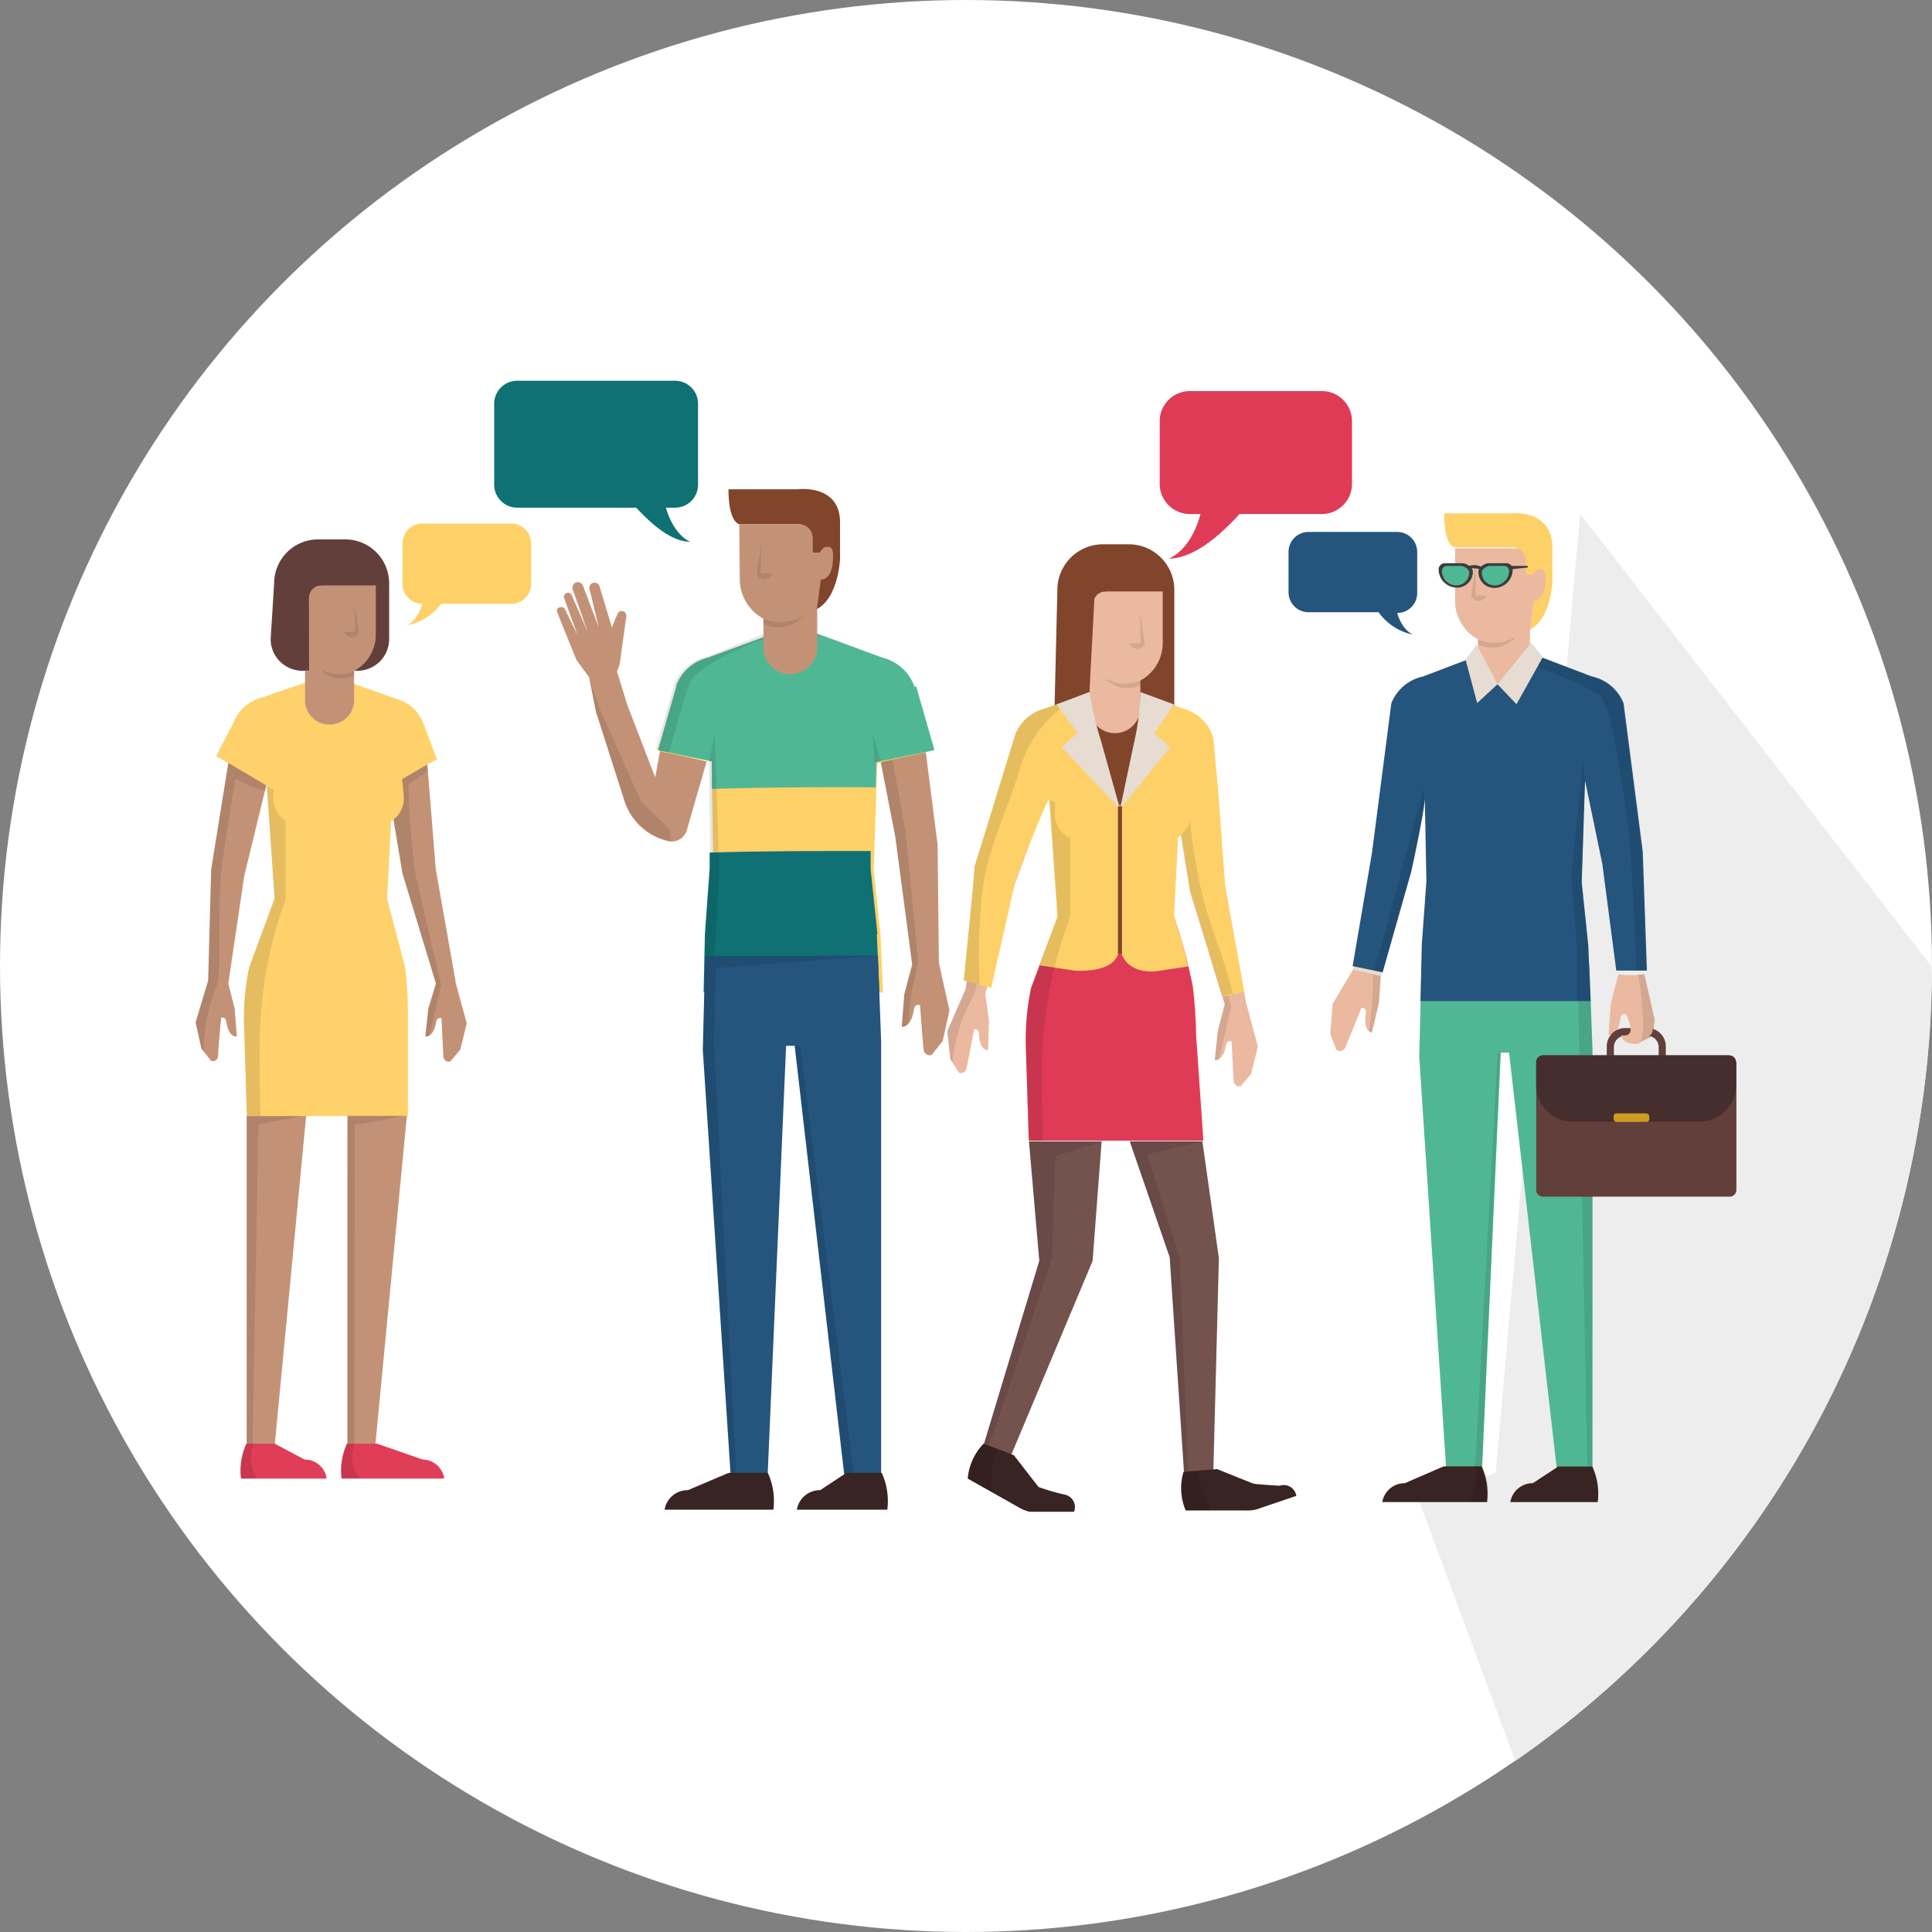 <svg xmlns="http://www.w3.org/2000/svg" viewBox="0 0 121.78 121.78"><rect x="0" y="0" width="121.78" height="121.78" fill="#808080" stroke="none"/><g><g><circle cx="60.89" cy="60.89" r="60.89" fill="#fff"/><path d="M95.51,111a60.82,60.82,0,0,0,26.25-50.08L99.6,32.39,94.28,92.84l-4.8,1.84" fill="#ededed"/><path d="M26.61,33h5.61a1.26,1.26,0,0,1,1.26,1.26v2.54a1.26,1.26,0,0,1-1.26,1.26H27.8a3.48,3.48,0,0,1-2.17,1.36s.66-.22,1-1.36h0a1.26,1.26,0,0,1-1.26-1.26V34.31A1.26,1.26,0,0,1,26.61,33Z" fill="#fed168"/><path d="M88.09,33.53H82.48a1.26,1.26,0,0,0-1.26,1.26v2.54a1.26,1.26,0,0,0,1.26,1.26H86.9A3.48,3.48,0,0,0,89.07,40s-.66-.22-1-1.36h0a1.26,1.26,0,0,0,1.26-1.26V34.8A1.26,1.26,0,0,0,88.09,33.53Z" fill="#25547d"/><path d="M75,24.65h8.32a1.9,1.9,0,0,1,1.9,1.9V30.5a1.9,1.9,0,0,1-1.9,1.9H78.13c-1.27,1.4-2.92,2.81-4.46,2.81,0,0,1.37-.45,2-2.81H75a1.9,1.9,0,0,1-1.9-1.9V26.56A1.9,1.9,0,0,1,75,24.65Z" fill="#df3b57"/><path d="M42.5,24h-9.9a1.45,1.45,0,0,0-1.45,1.45v5.07A1.45,1.45,0,0,0,32.61,32H40.1c1,1.07,2.23,2.15,3.41,2.15,0,0-1-.34-1.54-2.15h.53A1.45,1.45,0,0,0,44,30.51V25.45A1.45,1.45,0,0,0,42.5,24Z" fill="#0f7174"/><path d="M100,94.68c0-.07.06-.14.08-.21a4.22,4.22,0,0,0,.09-1.4,2.06,2.06,0,0,0-.12-.63h.31a4.16,4.16,0,0,1,.34,2.24" fill="#000100" opacity=".1"/><path d="M85.54,60.69h0l.1-.3a2.18,2.18,0,0,0,1.59.51l-.18.39-.12,1.89-.45,1.92c-.47-.13-.46-.78-.39-1.19s-.27-.39-.27-.39-.81,2-1,2.46a.38.38,0,0,1-.58.2l-.39-1L84,63.28Z" fill="#ebb9a0"/><path d="M86.64,61.07c0-.06,0-.13,0-.19a2.14,2.14,0,0,0,.57,0l-.18.39-.12,1.89-.45,1.92a.46.46,0,0,1-.17-.09,25.5,25.5,0,0,0,.26-3.42S86.61,61.21,86.64,61.07Z" fill="#000100" opacity=".1"/><path d="M100.18,60.86l.2,5.25,0,26.62-2.26-.23-3-26.15-.52,0L93.41,92.73l-2.26-.23L89.46,66.61l.14-5.72C89.66,60.93,100.14,60.87,100.18,60.86Z" fill="#50b795"/><path fill="#000100" opacity=".1" d="M100.18 60.86L100.38 66.55 100.37 92.43 100.05 92.43 99.45 61.33 89.59 61.08 89.6 60.89 100.18 60.86zM99.56 47.6L99.9 49.14 99.7 55.61 100.12 59.64 100.18 60.86 99.45 60.84 99 55.58 99.45 49.22 99.56 47.6z"/><path fill="#000100" opacity=".1" d="M94.55 66.38L93.43 92.43 92.98 92.43 94.4 66.37 94.55 66.38z"/><path d="M87.7,44.33h0a2.77,2.77,0,0,1,2-1.69l5.25-2v0a.12.12,0,0,0,0,0h0l.07,0,.07,0h0a.11.11,0,0,0,0,0v0l5.25,2a2.77,2.77,0,0,1,2,1.69h0l1.21,9.36.26,7.49c-.56,0-1.37,0-1.93,0L101,54.46,99.91,49.2l-.21,6.42.41,3.95h0l.15,3.53c-3.57,0-7.15,0-10.72,0l.08-3.55h0l.29-4-.1-5.26c0,.75-.85,4.63-.85,4.63l-1.81,6.37-1.89-.39,1.22-7.14Z" fill="#25547d"/><path d="M89.74 49.67a5 5 0 0 0 .08.64c0 .75-.85 4.63-.85 4.63l-1.81 6.37-.57-.12c.52-1.6.93-3.15 1.31-4.7C87.91 56.49 89.7 49.87 89.74 49.67zM94.9 40.64a.1.1 0 0 0 0 0h0l.07 0 .07 0h0a.11.11 0 0 0 0 0v0l5.25 2a2.77 2.77 0 0 1 2 1.69h0l1.21 9.36.26 7.49h-.6s-.34-8.12-.56-9.37c-.17-1-1-7.5-1.77-8a19.48 19.48 0 0 0-3.23-1.48c-1-.41-1.84-1-2.79-1.47l-.16-.07.24-.09z" fill="#000100" opacity=".1"/><path fill="#000100" opacity=".1" d="M99.91 49.2L99.7 55.61 100.12 59.56 100.28 63.09 99.38 63.06 99.38 59.52 99.04 55.31 99.79 47.98 99.91 49.2z"/><path fill="#e6dcd1" d="M87.11 61.29L87.06 61.53 85.27 61.12 85.34 60.93 87.11 61.29z"/><path d="M96.62 93.49l1.6-1.05h2.15a4.16 4.16 0 0 1 .34 2.24H95.2A1.43 1.43 0 0 1 96.62 93.49zM93.77 94.68H87.13a1.43 1.43 0 0 1 1.42-1.19L91 92.43h2.39a4.16 4.16 0 0 1 .34 2.24" fill="#382422"/><path d="M93,92.43h.45a4.16,4.16,0,0,1,.34,2.24H92.51a2.27,2.27,0,0,0,.57-1.7A2.09,2.09,0,0,0,93,92.43Z" fill="#000100" opacity=".1"/><path d="M97.59,37.33a3.61,3.61,0,0,1-3.12,3.3,2.75,2.75,0,0,1-2.75-2.75V34.56h5.9Z" fill="#ebb9a0"/><path d="M96.44,42.11c0,.87-2.63,1.85-3.28,0V38.38h3.28Z" fill="#ebb9a0"/><path d="M97.85,34.52v2.15s-.09,2.36-1.41,3l.24-1.81s.75.1.75-1.42c0-.56-.22-.57-.4-.57s-.41.35-.41.35h-.44v-.85h0a.83.83,0,0,0-.87-.87H91.71s-.68,0-.68-2.14h4.22S97.85,32.06,97.85,34.52Z" fill="#fed168"/><path d="M95.58 40.12a2 2 0 0 1-2.42.49V40.3A2.67 2.67 0 0 0 95.58 40.12zM93 37.54h.73c-.5.73-1 .08-1 .08l.29-2z" fill="#000100" opacity=".1"/><path fill="#e6dcd1" d="M97.25 41.42L95.59 44.39 94.39 43.13 96.51 40.52 97.25 41.42zM94.39 43.13L93.11 44.32 92.38 41.58 93.08 40.63 94.39 43.13z"/><path d="M102,61.48h0v-.06a7.67,7.67,0,0,0,1.66,0l.65,2.89-.1.76a.42.42,0,0,1-.23.34l-.8.4-.08,0c-.18,0-.82-.06-.86-.48,0-.21.56,0,.56-.39a1.74,1.74,0,0,0-.3-1s-.32-.13-.37.29-.25,1.05-.74,1l.15-2Z" fill="#ebb9a0"/><path d="M102.44,64.8h1.4A1.16,1.16,0,0,1,105,66v1.4a.23.23,0,0,1-.45,0V66a.71.71,0,0,0-.71-.71h-1.4a.71.71,0,0,0-.71.71v1.4a.23.23,0,1,1-.45,0V66A1.16,1.16,0,0,1,102.44,64.8Z" fill="#623f3b"/><path d="M102.78,64.92a1.74,1.74,0,0,0-.2-.8l1.1,0,.59,0,0,.09-.1.76a.42.42,0,0,1-.23.34l-.79.4-.1,0c-.19,0-.81-.07-.85-.48C102.22,65.3,102.78,65.34,102.78,64.92Z" fill="#ebb9a0"/><path d="M103.22,61.41l.42,0,.65,2.89-.1.76a.42.42,0,0,1-.23.34l-.53.26a4.69,4.69,0,0,0,.09-1.9A10.38,10.38,0,0,0,103.22,61.41Z" fill="#000100" opacity=".1"/><path d="M109.45,66.95V75a.43.43,0,0,1-.43.43H97.26a.43.43,0,0,1-.43-.43V66.95a.43.43,0,0,1,.43-.43H109" fill="#623f3b"/><path d="M97.26,66.52H109a.43.43,0,0,1,.43.43V68.4a2.3,2.3,0,0,1-2.3,2.3h-8a2.3,2.3,0,0,1-2.3-2.3V66.95A.43.43,0,0,1,97.26,66.52Z" fill="#462e2e"/><rect x="101.71" y="70.18" width="2.25" height=".54" rx=".18" ry=".18" fill="#cd9b24"/><path d="M91.07,35.5H92.2c.15,0,.64.21.64.54a1,1,0,0,1-1,1,1.16,1.16,0,0,1-1.16-1.16A.4.4,0,0,1,91.07,35.5Z" fill="#3c3c3b"/><path d="M91.21,35.67h.89c.12,0,.51.17.51.42a.81.81,0,0,1-.81.81.91.91,0,0,1-.91-.91A.32.32,0,0,1,91.21,35.67Z" fill="#50b795"/><path d="M93.81,35.5h1.14a.4.4,0,0,1,.4.4,1.16,1.16,0,0,1-1.16,1.16,1,1,0,0,1-1-1C93.17,35.71,93.66,35.5,93.81,35.5Z" fill="#3c3c3b"/><path d="M93.91,35.67h.89a.32.32,0,0,1,.32.32.91.91,0,0,1-.91.91.81.81,0,0,1-.81-.81C93.4,35.83,93.79,35.67,93.91,35.67Z" fill="#50b795"/><path d="M93.45 35.78l-.16.11a.94.94 0 0 0-.35-.06 1 1 0 0 0-.28 0l-.16-.12a1.07 1.07 0 0 1 .45-.09A1 1 0 0 1 93.45 35.78zM96.3 35.77L95.19 35.89 95.19 35.67 96.3 35.67 96.3 35.77z" fill="#3c3c3b"/><path fill="#c39276" d="M15.55 91.28L17.32 91.06 19.3 70.31 15.55 70.31 15.55 91.28z"/><path fill="#000100" opacity=".1" d="M15.55 91.28L15.92 91.24 16.29 70.86 19.3 70.31 15.55 70.31 15.55 91.28z"/><path fill="#c39276" d="M21.9 91.28L23.66 91.06 25.65 70.31 21.9 70.31 21.9 91.28zM13.31 54.81l-.19 7-.79 2.63.37 1.67.61.76a.34.34 0 0 0 .44-.33c0-.43.19-2.38.19-2.38s.28-.12.33.26.22.94.66.92l-.14-1.77L14.39 62h0l1-6.76 2.21-9.1-2.84-.36z"/><path d="M13.31,54.81l-.19,7-.79,2.63.37,1.67.14.17a12.58,12.58,0,0,1,.35-2.76c.14-.58.42-1.12.56-1.7s0-5.33.19-6.82.66-4.58.92-5.92a7.4,7.4,0,0,0,1.88.77l.88-3.75-2.84-.36Z" fill="#000100" opacity=".1"/><path d="M19.2,92l-1.88-1-1.79,0a4.07,4.07,0,0,0-.34,2.2h5.4A1.39,1.39,0,0,0,19.2,92Z" fill="#df3d58"/><path d="M16,91h-.46a4.07,4.07,0,0,0-.34,2.2h1a2.68,2.68,0,0,1-.38-1.54A2.23,2.23,0,0,1,16,91Z" fill="#000100" opacity=".1"/><path d="M26.65,92l-2.88-1h-1.9a4.07,4.07,0,0,0-.34,2.2H28A1.39,1.39,0,0,0,26.65,92Z" fill="#df3d58"/><path d="M22.21 91.57a2.89 2.89 0 0 1 .14-.58h-.47a4.07 4.07 0 0 0-.34 2.2h1.12A2.18 2.18 0 0 1 22.21 91.57zM16.43 44a2.58 2.58 0 0 0-1.7 1.54l-1.11 2.13c.08 0 .52.28 1.07.6.39-1 1.23-2.51 1.43-2.91.61-1.2 2.15-1.53 3.18-2 0 0 1.6-.82 1.59-.91a.13.13 0 0 1 0 0h0z" fill="#000100" opacity=".1"/><path d="M28.72,61.87l-1.25-7.06-.68-8.45L23.86,46l1.51,9.06L27.48,62h0L27,63.57l-.19,1.77c.43,0,.62-.53.68-.9s.34-.25.34-.25.09,2,.12,2.38a.34.34,0,0,0,.43.34l.63-.74.41-1.66-.72-2.65Z" fill="#c39276"/><path d="M25.74,49.48c0-.05,1.23-.88,1.23-.88l-.18-2.24L23.86,46l1.51,9.06L27.48,62h0L27,63.57l-.19,1.77a.43.43,0,0,0,.26-.06s.61-2.67.74-3.17l-1.62-7A53,53,0,0,1,25.74,49.48Z" fill="#000100" opacity=".1"/><path d="M27.54,47.87l-.79-2.12h0l-.2-.45A2.52,2.52,0,0,0,25,44.06L20.89,42.6a.79.79,0,0,0-.36,0L16.43,44a2.58,2.58,0,0,0-1.7,1.54l-1.11,2.13c.18.06,2.33,1.34,3.2,1.86l.49,7.09L15.7,61a15.35,15.35,0,0,0-.32,3.52l.18,5.83H25.71V63.87a22.12,22.12,0,0,0-.2-3l-1.11-4.21.37-7.2C25.66,48.93,27.37,47.92,27.54,47.87Z" fill="#fed16a"/><path d="M21.71,34H20.05a2.77,2.77,0,0,0-2.77,2.77l-.22,3.51a2,2,0,0,0,2,2h3.47a2,2,0,0,0,2-2V36.8A2.77,2.77,0,0,0,21.71,34Z" fill="#623f3b"/><path d="M18.5,40a2.59,2.59,0,0,0,5.19,0V36.9H18.5Z" fill="#c39276"/><path d="M19.23,44a1.55,1.55,0,1,0,3.09,0V40.51H19.23Z" fill="#c39276"/><path fill="#623f3b" d="M18.05 36.8L18.08 40.86 18.86 42.26 19.48 42.26 19.47 36.08 18.05 36.8z"/><path d="M18.61,37.39l.87.33a.78.78,0,0,1,.82-.82v-.48H18.61Z" fill="#623f3b"/><path d="M17.54,49.91l-.73-.34.5,7.09L15.7,61a15.34,15.34,0,0,0-.32,3.52l.18,5.83h.86s-.13-4.54,0-6.09A27.16,27.16,0,0,1,18,56.68h0v0h0v0l0-4.95-.42-.78C17.62,50.44,17.58,50.09,17.54,49.91Z" fill="#000100" opacity=".1"/><path d="M24.27,46.11s-6.91.25-6.91,1.19l-.13,3A1.66,1.66,0,0,0,18.8,52h5.07a1.66,1.66,0,0,0,1.58-1.72v-.12S25.14,46.11,24.27,46.11Z" fill="#fed16a"/><path fill="#000100" opacity=".1" d="M21.89 91L22.33 91 22.36 70.9 25.65 70.31 21.9 70.31 21.89 91zM20.17 42.16a1.79 1.79 0 0 0 2.15.43v-.28A2.38 2.38 0 0 1 20.17 42.16zM22.39 39.83h-.72c.49.72.95.08.95.08l-.29-2z"/><path d="M37.22,42.81l-.89-1.22-1.21-3a.24.24,0,0,1,.13-.31l.06,0a.24.24,0,0,1,.3.12l.79,1.63-.84-2.33a.26.26,0,0,1,.15-.32h0a.26.26,0,0,1,.33.14l1,2.31-.94-2.68a.34.34,0,0,1,.2-.43h0a.34.34,0,0,1,.44.19l1,2.62-.58-2.4a.32.32,0,0,1,.23-.39h0a.32.32,0,0,1,.4.22l.79,2.62.34-.88a.29.29,0,0,1,.47-.11h0a.29.29,0,0,1,.09.25l-.37,2.66a2.17,2.17,0,0,1-.26.89" fill="#c39276"/><path d="M39 41.6l.34-2.51a.28.28 0 0 0-.08-.24h0a.28.28 0 0 0-.45.1l-.32.83a2.08 2.08 0 0 0-1.19 1.41C37.1 42.27 38.4 42.48 39 41.6zM59.1 53.25l-.95-7.45-3.5-2.22 1.78 9.14 1.07 8.08h0L57 62.67l-.16 2.05c.5 0 .7-.63.76-1.06s.39-.3.39-.3.17 2.26.22 2.76a.4.4 0 0 0 .51.38l.7-.88.43-1.93-.67-3zM44.54 48l-1.26 4.37a1 1 0 0 1-1.12.66 3.78 3.78 0 0 1-2.77-2.45l-1.82-5.69-.43-2.17 1.74-.43.66 2.14L41.3 49l.31-1.69" fill="#c39276"/><path d="M42.21,52.29,40.4,50.51l-2.61-5.88-.65-1.92.39,2,1.86,5.83a4,4,0,0,0,2,2.2,6.44,6.44,0,0,0,.91.29" fill="#000100" opacity=".1"/><path d="M58.75,47.32l-1.15-4h0l0-.08v0h0a2.86,2.86,0,0,0-2-1.75l-5.42-2v0a.11.11,0,0,1,0,0h0l-.07,0-.07,0h0a.11.11,0,0,1,0,0v0l-5.42,2a2.86,2.86,0,0,0-2,1.75h0v0l0,.08h0l-1.15,4c.16.05,2.18.46,3.39.7l.1,6.74-.3,4.14h0l-.08,3.67c3.69,0,7.38,0,11.08,0l-.16-3.64h0l-.43-4.08.22-6.73C56.25,47.85,58.58,47.38,58.75,47.32Z" fill="#fed168"/><path d="M55.31,58.89l-.43-4.08,0-1.17c-3.38,0-6.77,0-10.15.1v1l-.3,4.14h0l-.08,3.67c3.69,0,7.38,0,11.08,0l-.16-3.64Z" fill="#0f7174"/><path d="M57.61,43.28l0-.08v0h0a2.86,2.86,0,0,0-2-1.75l-5.42-2v0a.11.11,0,0,1,0,0h0l-.07,0-.07,0h0a.11.11,0,0,1,0,0v0l-5.42,2a2.86,2.86,0,0,0-2,1.75h0v0l0,.08h0l-1.15,4c.16.05,2.18.46,3.39.7l0,1.75c3.44-.11,6.89-.12,10.33-.1l.05-1.6c1.15-.23,3.48-.7,3.65-.76l-1.15-4Z" fill="#50b795"/><path d="M42.48,43.16h0v0l0,.08h0l-1.15,4a7.31,7.31,0,0,0,.84.18s1-3.61,1.31-4.37c.52-1.17,4-2.58,4.81-2.82a2.29,2.29,0,0,1,0-.32L44.5,41.41A2.86,2.86,0,0,0,42.48,43.16Z" fill="#000100" opacity=".1"/><path d="M44.45,60.26l-.15,5.91,1.75,26.74,2.33.23,1.17-27.22.54,0,3.12,27,2.33.23,0-27.5-.2-5.42S44.51,60.3,44.45,60.26Z" fill="#25547d"/><path d="M53.35,92.84l-1.65,1.09a1.47,1.47,0,0,0-1.47,1.23h5.7a4.3,4.3,0,0,0-.35-2.32Z" fill="#382422"/><path d="M46.63,36.5a2.84,2.84,0,0,0,2.84,2.84,3.73,3.73,0,0,0,3.23-3.41l0-2.86h-6.1Z" fill="#c39276"/><path d="M48.12,40.8a1.69,1.69,0,0,0,3.39,0V37H48.12Z" fill="#c39276"/><path d="M50.28,30.84H45.92c0,2.18.71,2.21.71,2.21h3.7a.86.86,0,0,1,.9.9h0v.88h.45s.18-.36.42-.36.41,0,.41.59c0,1.57-.77,1.47-.77,1.47l-.25,1.86c1.36-.71,1.46-3.15,1.46-3.15V33C53,30.48,50.28,30.84,50.28,30.84Z" fill="#81452b"/><path d="M48.12 39v.32a2.08 2.08 0 0 0 2.5-.5A2.76 2.76 0 0 1 48.12 39zM48 34.15l-.3 2.08s.48.68 1-.08h-.76z" fill="#000100" opacity=".1"/><path d="M45.93,92.84l-2.57,1.09a1.47,1.47,0,0,0-1.47,1.23h6.86a4.3,4.3,0,0,0-.35-2.32Z" fill="#382422"/><path fill="#000100" opacity=".1" d="M55.37 60.23L44.45 60.26 44.3 66.17 46.05 92.92 46.4 92.84 45 65.69 45.12 61.02 55.37 60.23z"/><path fill="#000100" opacity=".1" d="M50.44 65.88L50.1 65.9 51.49 77.84 53.22 92.92 53.82 92.84 51.92 77.73 50.44 65.88zM44.69 48.03L44.78 54.77 44.53 58.13 44.45 60.26 45.05 60.26 45.34 54.78 45.05 46.27 44.69 48.03zM55.1 48.08L55.51 47.99 55.01 46.22 55.1 48.08zM56.25 47.85l-.74.16.92 4.72 1.06 8.08L57 62.67l-.16 2.05s.14.11.4-.18l.17-1.75.47-2.16-.79-8.1z"/><path d="M77.22,55.86l-.71-8.77-3-.33L75,56.17l2.19,7.13h0L76.76,65l-.19,1.83c.45,0,.64-.55.71-.93s.35-.26.35-.26.1,2,.13,2.47a.36.36,0,0,0,.45.35l.65-.77.43-1.72-.74-2.75Z" fill="#ebb9a0"/><path d="M76.71,61.59l.52,1.71h0L76.76,65l-.19,1.83a.45.45,0,0,0,.27-.07s.64-2.77.77-3.29l-.46-2A1.27,1.27,0,0,1,76.71,61.59Z" fill="#000100" opacity=".1"/><path d="M71.24,34.31H69.52a2.87,2.87,0,0,0-2.87,2.87l-.23,9.54a2,2,0,0,0,2,2h3.6a2,2,0,0,0,2-2V37.17A2.87,2.87,0,0,0,71.24,34.31Z" fill="#81452b"/><path fill="#74524e" d="M65.51 79.47L61.75 91.91 63.48 92.33 68.87 79.48 69.44 71.94 64.86 71.94 65.51 79.47z"/><path d="M65.51,79.47,61.75,91.91,62,92c.41-.86,4.31-12.72,4.31-12.72s.2-6.5.23-6.41l2.86-.9H64.85Z" fill="#000100" opacity=".1"/><path fill="#74524e" d="M71.21 71.94L73.73 79.25 74.65 93.02 76.48 92.79 76.83 79.31 75.79 71.94 71.21 71.94z"/><path d="M63.88,47.82l-2,7.32-1,7.2L59.71,65l.19,1.76.54.85a.36.36,0,0,0,.49-.29c.09-.44.47-2.43.47-2.43s.3-.09.31.3.12,1,.57,1l.06-1.84-.23-1.7h0l1.83-6.85,2.65-7.25a10.66,10.66,0,0,0-2.35-.65Z" fill="#ebb9a0"/><path d="M60.83,62.35,59.71,65l.19,1.76.12.19a13.05,13.05,0,0,1,.68-2.8c.21-.58.57-1.1.78-1.69a18.64,18.64,0,0,0,.32-2.21,1.23,1.23,0,0,1-.66-.1Z" fill="#000100" opacity=".1"/><path d="M76.48,46.46,76.27,46a2.62,2.62,0,0,0-1.57-1.29l-3.19-1.12a1.85,1.85,0,0,1-1.17.38,1.83,1.83,0,0,1-1.25-.44l-3.32,1.16A2.68,2.68,0,0,0,64,46.29l-2.58,8.36c.05,0-.67,7.15-.67,7.15l1.73.46L64,55.56s2-5.34,2.14-5.13l.51,7.36L65,62.25a15.93,15.93,0,0,0-.34,3.65l.19,6h11l-.46-6.68a22.94,22.94,0,0,0-.21-3.12L74,57.78l.26-5a1.82,1.82,0,0,0,.84-1.56v-.12s0-.47-.12-1.11a2.08,2.08,0,0,1,1.79-.07l-.32-3.43Z" fill="#fed168"/><path d="M71.51,43.59a1.85,1.85,0,0,1-1.17.38,1.83,1.83,0,0,1-1.25-.44l-.83.29a1,1,0,0,1,.16.92,7.09,7.09,0,0,0,.38,3.56,6.42,6.42,0,0,0,1.83,2.52c.11-.5,1.33-2,1.76-3a5.75,5.75,0,0,1,.77-3.66Z" fill="#81452b"/><path d="M64,46.29l-2.58,8.36c.05,0-.67,7.15-.67,7.15l1,.27a36.54,36.54,0,0,1,.22-6.3c.39-2.49,1.54-4.77,2.28-7.17a7.54,7.54,0,0,1,3.82-4.72l-2.33.82A2.68,2.68,0,0,0,64,46.29Z" fill="#000100" opacity=".1"/><path d="M75.18,62.15A32.39,32.39,0,0,0,74,57.81c-2.49,0-7.32,0-7.32,0L65,62.25a15.93,15.93,0,0,0-.34,3.65l.19,6h11l-.46-6.68A30.83,30.83,0,0,0,75.18,62.15Z" fill="#df3b57"/><path d="M65.53,60.85l2.2.33s2.37.21,2.75-1.06l.13-3-3.93.63Z" fill="#fed168"/><path d="M74,57.78l-3.93-.63.63,3c.56,1.36,2.25,1.06,2.25,1.06l1.94-.29-.29-1.2Z" fill="#fed168"/><path d="M67.91,40.53a2.69,2.69,0,1,0,5.38,0V37.28H67.91Z" fill="#ebb9a0"/><path d="M68.67,44.61a1.6,1.6,0,1,0,3.21,0V41H68.67Z" fill="#ebb9a0"/><path fill="#81452b" d="M67.47 41.39L68.29 42.84 68.67 43.62 69.05 36.48 67.45 37.17 67.47 41.39z"/><path d="M68,37.79l.9.34a.81.81,0,0,1,.85-.85v-.49H68Z" fill="#81452b"/><path d="M66.92 50.78l-.76-.36.52 7.36L65 62.25a15.93 15.93 0 0 0-.34 3.65l.19 6h.89s-.13-4.71 0-6.32a28.18 28.18 0 0 1 1.73-7.82h0v0h0v0l0-5.13L67 51.8C67 51.33 67 51 66.92 50.78zM69.64 42.74a1.86 1.86 0 0 0 2.23.45V42.9A2.47 2.47 0 0 1 69.64 42.74zM71.9 40.55h-.74c.51.74 1 .08 1 .08l-.3-2z" fill="#000100" opacity=".1"/><path d="M67.11,94.21a13.84,13.84,0,0,1-1.65-.48l-1.55-2L62,91a3.59,3.59,0,0,0-1,2.2L64.19,95a2.37,2.37,0,0,0,.71.29h2.8A.8.8,0,0,0,67.11,94.21Z" fill="#382422"/><path d="M62,91a3.59,3.59,0,0,0-1,2.2l1.56.85a4.22,4.22,0,0,1,.38-2.7Z" fill="#000100" opacity=".1"/><path d="M80.66,93.65s-1.58-.09-1.68-.14l-2.27-.91-2.11.18a3.6,3.6,0,0,0,.14,2.43l3.73,0a2.38,2.38,0,0,0,.77-.08l2.47-.84A.8.8,0,0,0,80.66,93.65Z" fill="#382422"/><path d="M74.6,92.78a3.6,3.6,0,0,0,.14,2.43h1.62a7.36,7.36,0,0,1-.86-2.52Z" fill="#000100" opacity=".1"/><path fill="#000100" opacity=".1" d="M71.21 71.94L73.73 79.25 74.6 92.78 74.88 92.77 74.36 79.28 72.3 72.75 75.85 71.94 71.21 71.94z"/><path fill="#fed168" d="M76.79 49.89L76.47 46.46 74.04 50.14 75.04 56.17 77.08 62.82 78.42 62.51 77.22 55.86 76.79 49.89z"/><path d="M74.9,49.71h0l-.86.43,1,6,2,6.65.68-.16c-.48-2-1.31-3.88-1.84-5.86A32,32,0,0,1,74.9,49.71Z" fill="#000100" opacity=".1"/><path d="M73.84,46.82s-1.07,0-2.39.14a1.47,1.47,0,0,1,.28.84,4.12,4.12,0,0,1-.11.9l-.06.31s0,.07,0,.09c0,.62-.6,1.73-.91,1.73a2.91,2.91,0,0,1-1.29-1.73,2.77,2.77,0,0,1,.09-.72A1.09,1.09,0,0,1,69,47.8a1.07,1.07,0,0,1,0-.59c-1.31.19-2.37.46-2.37.84l-.14,3.12A1.72,1.72,0,0,0,68.17,53h5.26a1.72,1.72,0,0,0,1.63-1.79V51S74.74,46.82,73.84,46.82Z" fill="#fed168"/><path d="M68.67 43.62l-2.07.78 1.32 1.81-1 .88L70.6 51l-1.18-4.23A23 23 0 0 1 68.67 43.62zM71.88 43.62a15.32 15.32 0 0 1-.4 3.2L70.6 51l3.16-3.9-1-.88L74 44.4z" fill="#e6dcd1"/><path fill="#81452b" d="M70.47 50.82H70.72V60.12H70.47z"/></g></g></svg>